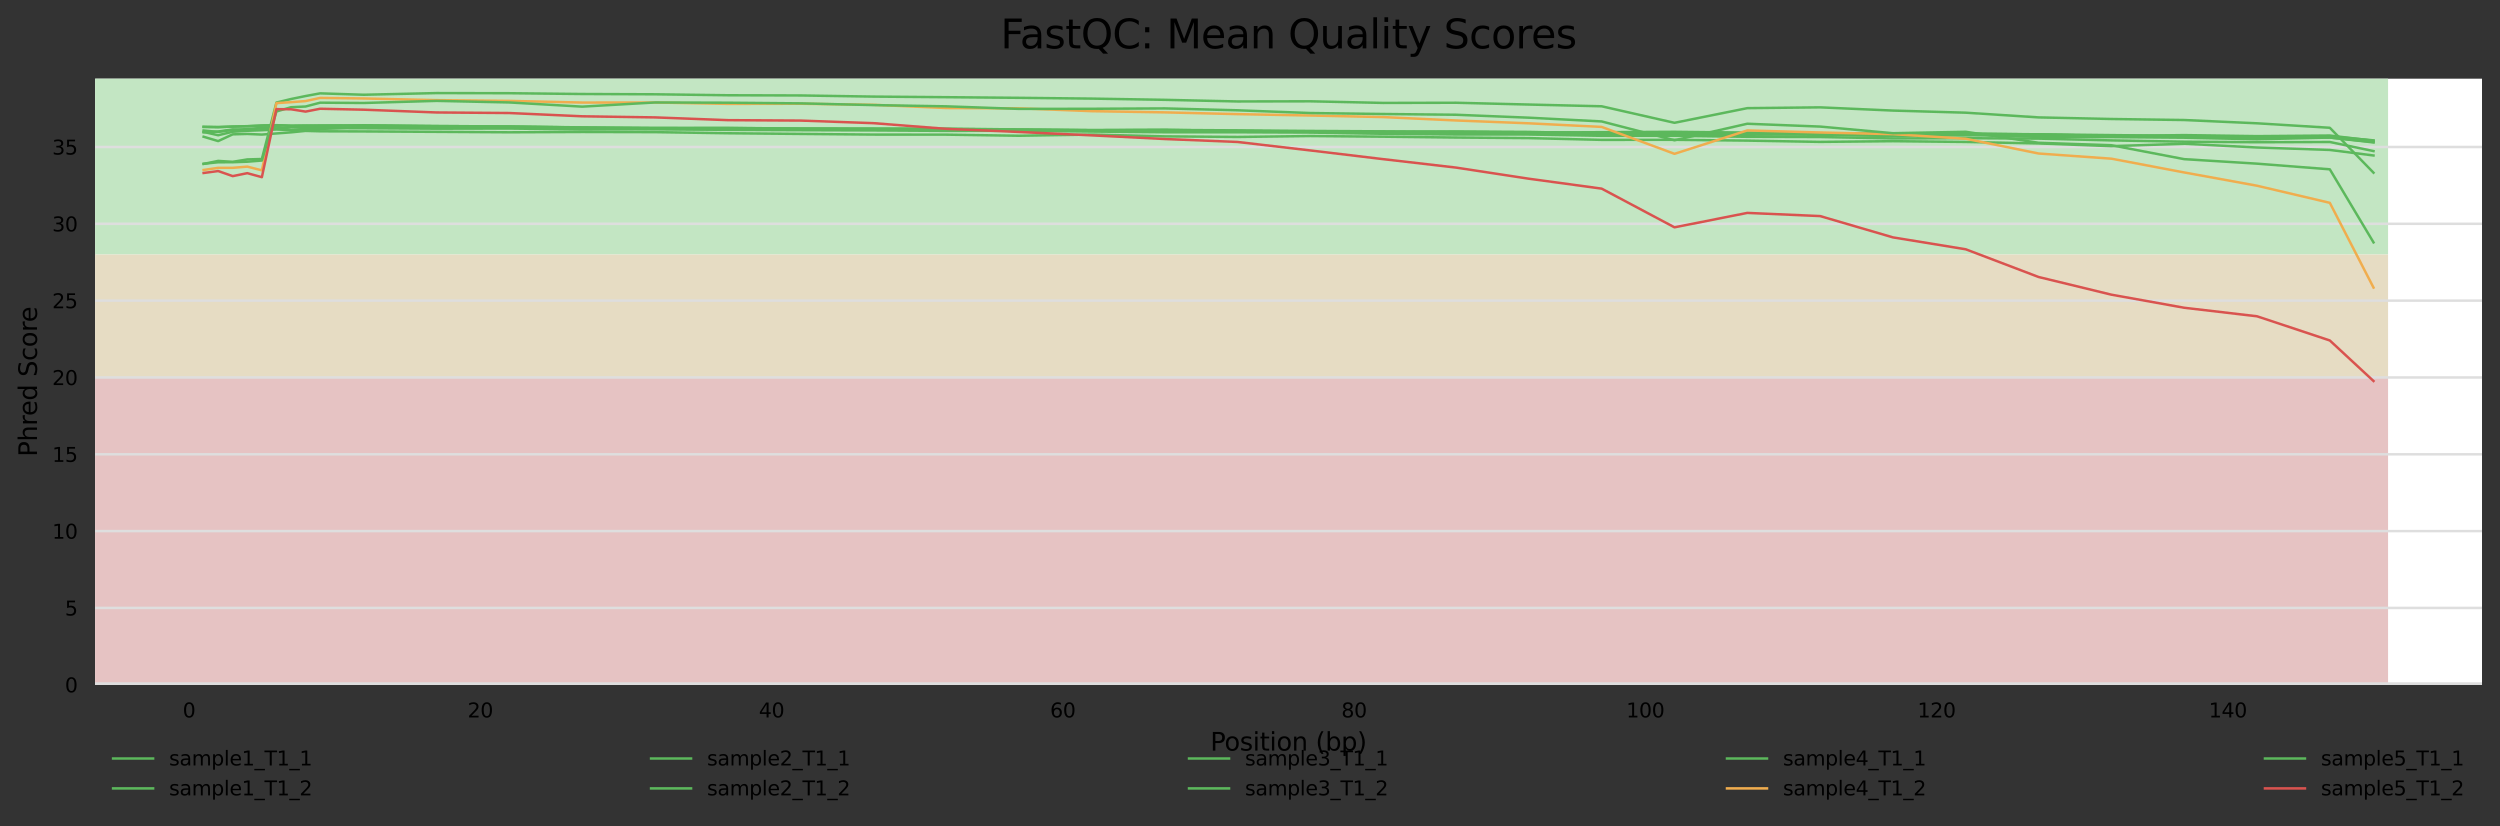<?xml version="1.0" encoding="utf-8" standalone="no"?>
<!DOCTYPE svg PUBLIC "-//W3C//DTD SVG 1.1//EN"
  "http://www.w3.org/Graphics/SVG/1.1/DTD/svg11.dtd">
<svg xmlns:xlink="http://www.w3.org/1999/xlink" width="1000.318pt" height="330.542pt" viewBox="0 0 1000.318 330.542" xmlns="http://www.w3.org/2000/svg" version="1.1">
 <rect x="0" y="0" width="1000.318" height="330.542" fill="#333333" stroke="none"/>
 <defs>
  <style type="text/css">*{stroke-linejoin: round; stroke-linecap: butt}</style>
 </defs>
 <g id="figure_1">
  <g id="axes_1">
   <g id="patch_1">
    <path d="M 38.058 273.99 
L 993.118 273.99 
L 993.118 31.483 
L 38.058 31.483 
z
" style="fill: #ffffff"/>
   </g>
   <g id="patch_2">
    <path d="M 38.058 101.851 
L 955.533 101.851 
L 955.533 -340.793 
L 38.058 -340.793 
z
" clip-path="url(#pce9a6b5a0e)" style="fill: #c3e6c3"/>
   </g>
   <g id="patch_3">
    <path d="M 38.058 151.033 
L 955.533 151.033 
L 955.533 101.851 
L 38.058 101.851 
z
" clip-path="url(#pce9a6b5a0e)" style="fill: #e6dcc3"/>
   </g>
   <g id="patch_4">
    <path d="M 38.058 273.99 
L 955.533 273.99 
L 955.533 151.033 
L 38.058 151.033 
z
" clip-path="url(#pce9a6b5a0e)" style="fill: #e6c3c3"/>
   </g>
   <g id="matplotlib.axis_1">
    <g id="xtick_1">
     <g id="text_1">
      <!-- 0 -->
      <g transform="translate(73.098 287.069) scale(0.08 -0.08)">
       <defs>
        <path id="DejaVuSans-30" d="M 2034 4250 
Q 1547 4250 1301 3770 
Q 1056 3291 1056 2328 
Q 1056 1369 1301 889 
Q 1547 409 2034 409 
Q 2525 409 2770 889 
Q 3016 1369 3016 2328 
Q 3016 3291 2770 3770 
Q 2525 4250 2034 4250 
z
M 2034 4750 
Q 2819 4750 3233 4129 
Q 3647 3509 3647 2328 
Q 3647 1150 3233 529 
Q 2819 -91 2034 -91 
Q 1250 -91 836 529 
Q 422 1150 422 2328 
Q 422 3509 836 4129 
Q 1250 4750 2034 4750 
z
" transform="scale(0.016)"/>
       </defs>
       <use xlink:href="#DejaVuSans-30"/>
      </g>
     </g>
    </g>
    <g id="xtick_2">
     <g id="text_2">
      <!-- 20 -->
      <g transform="translate(187.095 287.069) scale(0.08 -0.08)">
       <defs>
        <path id="DejaVuSans-32" d="M 1228 531 
L 3431 531 
L 3431 0 
L 469 0 
L 469 531 
Q 828 903 1448 1529 
Q 2069 2156 2228 2338 
Q 2531 2678 2651 2914 
Q 2772 3150 2772 3378 
Q 2772 3750 2511 3984 
Q 2250 4219 1831 4219 
Q 1534 4219 1204 4116 
Q 875 4013 500 3803 
L 500 4441 
Q 881 4594 1212 4672 
Q 1544 4750 1819 4750 
Q 2544 4750 2975 4387 
Q 3406 4025 3406 3419 
Q 3406 3131 3298 2873 
Q 3191 2616 2906 2266 
Q 2828 2175 2409 1742 
Q 1991 1309 1228 531 
z
" transform="scale(0.016)"/>
       </defs>
       <use xlink:href="#DejaVuSans-32"/>
       <use xlink:href="#DejaVuSans-30" x="63.623"/>
      </g>
     </g>
    </g>
    <g id="xtick_3">
     <g id="text_3">
      <!-- 40 -->
      <g transform="translate(303.636 287.069) scale(0.08 -0.08)">
       <defs>
        <path id="DejaVuSans-34" d="M 2419 4116 
L 825 1625 
L 2419 1625 
L 2419 4116 
z
M 2253 4666 
L 3047 4666 
L 3047 1625 
L 3713 1625 
L 3713 1100 
L 3047 1100 
L 3047 0 
L 2419 0 
L 2419 1100 
L 313 1100 
L 313 1709 
L 2253 4666 
z
" transform="scale(0.016)"/>
       </defs>
       <use xlink:href="#DejaVuSans-34"/>
       <use xlink:href="#DejaVuSans-30" x="63.623"/>
      </g>
     </g>
    </g>
    <g id="xtick_4">
     <g id="text_4">
      <!-- 60 -->
      <g transform="translate(420.178 287.069) scale(0.08 -0.08)">
       <defs>
        <path id="DejaVuSans-36" d="M 2113 2584 
Q 1688 2584 1439 2293 
Q 1191 2003 1191 1497 
Q 1191 994 1439 701 
Q 1688 409 2113 409 
Q 2538 409 2786 701 
Q 3034 994 3034 1497 
Q 3034 2003 2786 2293 
Q 2538 2584 2113 2584 
z
M 3366 4563 
L 3366 3988 
Q 3128 4100 2886 4159 
Q 2644 4219 2406 4219 
Q 1781 4219 1451 3797 
Q 1122 3375 1075 2522 
Q 1259 2794 1537 2939 
Q 1816 3084 2150 3084 
Q 2853 3084 3261 2657 
Q 3669 2231 3669 1497 
Q 3669 778 3244 343 
Q 2819 -91 2113 -91 
Q 1303 -91 875 529 
Q 447 1150 447 2328 
Q 447 3434 972 4092 
Q 1497 4750 2381 4750 
Q 2619 4750 2861 4703 
Q 3103 4656 3366 4563 
z
" transform="scale(0.016)"/>
       </defs>
       <use xlink:href="#DejaVuSans-36"/>
       <use xlink:href="#DejaVuSans-30" x="63.623"/>
      </g>
     </g>
    </g>
    <g id="xtick_5">
     <g id="text_5">
      <!-- 80 -->
      <g transform="translate(536.72 287.069) scale(0.08 -0.08)">
       <defs>
        <path id="DejaVuSans-38" d="M 2034 2216 
Q 1584 2216 1326 1975 
Q 1069 1734 1069 1313 
Q 1069 891 1326 650 
Q 1584 409 2034 409 
Q 2484 409 2743 651 
Q 3003 894 3003 1313 
Q 3003 1734 2745 1975 
Q 2488 2216 2034 2216 
z
M 1403 2484 
Q 997 2584 770 2862 
Q 544 3141 544 3541 
Q 544 4100 942 4425 
Q 1341 4750 2034 4750 
Q 2731 4750 3128 4425 
Q 3525 4100 3525 3541 
Q 3525 3141 3298 2862 
Q 3072 2584 2669 2484 
Q 3125 2378 3379 2068 
Q 3634 1759 3634 1313 
Q 3634 634 3220 271 
Q 2806 -91 2034 -91 
Q 1263 -91 848 271 
Q 434 634 434 1313 
Q 434 1759 690 2068 
Q 947 2378 1403 2484 
z
M 1172 3481 
Q 1172 3119 1398 2916 
Q 1625 2713 2034 2713 
Q 2441 2713 2670 2916 
Q 2900 3119 2900 3481 
Q 2900 3844 2670 4047 
Q 2441 4250 2034 4250 
Q 1625 4250 1398 4047 
Q 1172 3844 1172 3481 
z
" transform="scale(0.016)"/>
       </defs>
       <use xlink:href="#DejaVuSans-38"/>
       <use xlink:href="#DejaVuSans-30" x="63.623"/>
      </g>
     </g>
    </g>
    <g id="xtick_6">
     <g id="text_6">
      <!-- 100 -->
      <g transform="translate(650.717 287.069) scale(0.08 -0.08)">
       <defs>
        <path id="DejaVuSans-31" d="M 794 531 
L 1825 531 
L 1825 4091 
L 703 3866 
L 703 4441 
L 1819 4666 
L 2450 4666 
L 2450 531 
L 3481 531 
L 3481 0 
L 794 0 
L 794 531 
z
" transform="scale(0.016)"/>
       </defs>
       <use xlink:href="#DejaVuSans-31"/>
       <use xlink:href="#DejaVuSans-30" x="63.623"/>
       <use xlink:href="#DejaVuSans-30" x="127.246"/>
      </g>
     </g>
    </g>
    <g id="xtick_7">
     <g id="text_7">
      <!-- 120 -->
      <g transform="translate(767.259 287.069) scale(0.08 -0.08)">
       <use xlink:href="#DejaVuSans-31"/>
       <use xlink:href="#DejaVuSans-32" x="63.623"/>
       <use xlink:href="#DejaVuSans-30" x="127.246"/>
      </g>
     </g>
    </g>
    <g id="xtick_8">
     <g id="text_8">
      <!-- 140 -->
      <g transform="translate(883.8 287.069) scale(0.08 -0.08)">
       <use xlink:href="#DejaVuSans-31"/>
       <use xlink:href="#DejaVuSans-34" x="63.623"/>
       <use xlink:href="#DejaVuSans-30" x="127.246"/>
      </g>
     </g>
    </g>
    <g id="text_9">
     <!-- Position (bp) -->
     <g transform="translate(484.285 300.331) scale(0.1 -0.1)">
      <defs>
       <path id="DejaVuSans-50" d="M 1259 4147 
L 1259 2394 
L 2053 2394 
Q 2494 2394 2734 2622 
Q 2975 2850 2975 3272 
Q 2975 3691 2734 3919 
Q 2494 4147 2053 4147 
L 1259 4147 
z
M 628 4666 
L 2053 4666 
Q 2838 4666 3239 4311 
Q 3641 3956 3641 3272 
Q 3641 2581 3239 2228 
Q 2838 1875 2053 1875 
L 1259 1875 
L 1259 0 
L 628 0 
L 628 4666 
z
" transform="scale(0.016)"/>
       <path id="DejaVuSans-6f" d="M 1959 3097 
Q 1497 3097 1228 2736 
Q 959 2375 959 1747 
Q 959 1119 1226 758 
Q 1494 397 1959 397 
Q 2419 397 2687 759 
Q 2956 1122 2956 1747 
Q 2956 2369 2687 2733 
Q 2419 3097 1959 3097 
z
M 1959 3584 
Q 2709 3584 3137 3096 
Q 3566 2609 3566 1747 
Q 3566 888 3137 398 
Q 2709 -91 1959 -91 
Q 1206 -91 779 398 
Q 353 888 353 1747 
Q 353 2609 779 3096 
Q 1206 3584 1959 3584 
z
" transform="scale(0.016)"/>
       <path id="DejaVuSans-73" d="M 2834 3397 
L 2834 2853 
Q 2591 2978 2328 3040 
Q 2066 3103 1784 3103 
Q 1356 3103 1142 2972 
Q 928 2841 928 2578 
Q 928 2378 1081 2264 
Q 1234 2150 1697 2047 
L 1894 2003 
Q 2506 1872 2764 1633 
Q 3022 1394 3022 966 
Q 3022 478 2636 193 
Q 2250 -91 1575 -91 
Q 1294 -91 989 -36 
Q 684 19 347 128 
L 347 722 
Q 666 556 975 473 
Q 1284 391 1588 391 
Q 1994 391 2212 530 
Q 2431 669 2431 922 
Q 2431 1156 2273 1281 
Q 2116 1406 1581 1522 
L 1381 1569 
Q 847 1681 609 1914 
Q 372 2147 372 2553 
Q 372 3047 722 3315 
Q 1072 3584 1716 3584 
Q 2034 3584 2315 3537 
Q 2597 3491 2834 3397 
z
" transform="scale(0.016)"/>
       <path id="DejaVuSans-69" d="M 603 3500 
L 1178 3500 
L 1178 0 
L 603 0 
L 603 3500 
z
M 603 4863 
L 1178 4863 
L 1178 4134 
L 603 4134 
L 603 4863 
z
" transform="scale(0.016)"/>
       <path id="DejaVuSans-74" d="M 1172 4494 
L 1172 3500 
L 2356 3500 
L 2356 3053 
L 1172 3053 
L 1172 1153 
Q 1172 725 1289 603 
Q 1406 481 1766 481 
L 2356 481 
L 2356 0 
L 1766 0 
Q 1100 0 847 248 
Q 594 497 594 1153 
L 594 3053 
L 172 3053 
L 172 3500 
L 594 3500 
L 594 4494 
L 1172 4494 
z
" transform="scale(0.016)"/>
       <path id="DejaVuSans-6e" d="M 3513 2113 
L 3513 0 
L 2938 0 
L 2938 2094 
Q 2938 2591 2744 2837 
Q 2550 3084 2163 3084 
Q 1697 3084 1428 2787 
Q 1159 2491 1159 1978 
L 1159 0 
L 581 0 
L 581 3500 
L 1159 3500 
L 1159 2956 
Q 1366 3272 1645 3428 
Q 1925 3584 2291 3584 
Q 2894 3584 3203 3211 
Q 3513 2838 3513 2113 
z
" transform="scale(0.016)"/>
       <path id="DejaVuSans-20" transform="scale(0.016)"/>
       <path id="DejaVuSans-28" d="M 1984 4856 
Q 1566 4138 1362 3434 
Q 1159 2731 1159 2009 
Q 1159 1288 1364 580 
Q 1569 -128 1984 -844 
L 1484 -844 
Q 1016 -109 783 600 
Q 550 1309 550 2009 
Q 550 2706 781 3412 
Q 1013 4119 1484 4856 
L 1984 4856 
z
" transform="scale(0.016)"/>
       <path id="DejaVuSans-62" d="M 3116 1747 
Q 3116 2381 2855 2742 
Q 2594 3103 2138 3103 
Q 1681 3103 1420 2742 
Q 1159 2381 1159 1747 
Q 1159 1113 1420 752 
Q 1681 391 2138 391 
Q 2594 391 2855 752 
Q 3116 1113 3116 1747 
z
M 1159 2969 
Q 1341 3281 1617 3432 
Q 1894 3584 2278 3584 
Q 2916 3584 3314 3078 
Q 3713 2572 3713 1747 
Q 3713 922 3314 415 
Q 2916 -91 2278 -91 
Q 1894 -91 1617 61 
Q 1341 213 1159 525 
L 1159 0 
L 581 0 
L 581 4863 
L 1159 4863 
L 1159 2969 
z
" transform="scale(0.016)"/>
       <path id="DejaVuSans-70" d="M 1159 525 
L 1159 -1331 
L 581 -1331 
L 581 3500 
L 1159 3500 
L 1159 2969 
Q 1341 3281 1617 3432 
Q 1894 3584 2278 3584 
Q 2916 3584 3314 3078 
Q 3713 2572 3713 1747 
Q 3713 922 3314 415 
Q 2916 -91 2278 -91 
Q 1894 -91 1617 61 
Q 1341 213 1159 525 
z
M 3116 1747 
Q 3116 2381 2855 2742 
Q 2594 3103 2138 3103 
Q 1681 3103 1420 2742 
Q 1159 2381 1159 1747 
Q 1159 1113 1420 752 
Q 1681 391 2138 391 
Q 2594 391 2855 752 
Q 3116 1113 3116 1747 
z
" transform="scale(0.016)"/>
       <path id="DejaVuSans-29" d="M 513 4856 
L 1013 4856 
Q 1481 4119 1714 3412 
Q 1947 2706 1947 2009 
Q 1947 1309 1714 600 
Q 1481 -109 1013 -844 
L 513 -844 
Q 928 -128 1133 580 
Q 1338 1288 1338 2009 
Q 1338 2731 1133 3434 
Q 928 4138 513 4856 
z
" transform="scale(0.016)"/>
      </defs>
      <use xlink:href="#DejaVuSans-50"/>
      <use xlink:href="#DejaVuSans-6f" x="56.678"/>
      <use xlink:href="#DejaVuSans-73" x="117.859"/>
      <use xlink:href="#DejaVuSans-69" x="169.959"/>
      <use xlink:href="#DejaVuSans-74" x="197.742"/>
      <use xlink:href="#DejaVuSans-69" x="236.951"/>
      <use xlink:href="#DejaVuSans-6f" x="264.734"/>
      <use xlink:href="#DejaVuSans-6e" x="325.916"/>
      <use xlink:href="#DejaVuSans-20" x="389.295"/>
      <use xlink:href="#DejaVuSans-28" x="421.082"/>
      <use xlink:href="#DejaVuSans-62" x="460.096"/>
      <use xlink:href="#DejaVuSans-70" x="523.572"/>
      <use xlink:href="#DejaVuSans-29" x="587.049"/>
     </g>
    </g>
   </g>
   <g id="matplotlib.axis_2">
    <g id="ytick_1">
     <g id="line2d_1">
      <path d="M 38.058 273.99 
L 993.118 273.99 
" clip-path="url(#pce9a6b5a0e)" style="fill: none; stroke: #dedede; stroke-linecap: square"/>
     </g>
     <g id="text_10">
      <!-- 0 -->
      <g transform="translate(25.968 277.029) scale(0.08 -0.08)">
       <use xlink:href="#DejaVuSans-30"/>
      </g>
     </g>
    </g>
    <g id="ytick_2">
     <g id="line2d_2">
      <path d="M 38.058 243.251 
L 993.118 243.251 
" clip-path="url(#pce9a6b5a0e)" style="fill: none; stroke: #dedede; stroke-linecap: square"/>
     </g>
     <g id="text_11">
      <!-- 5 -->
      <g transform="translate(25.968 246.29) scale(0.08 -0.08)">
       <defs>
        <path id="DejaVuSans-35" d="M 691 4666 
L 3169 4666 
L 3169 4134 
L 1269 4134 
L 1269 2991 
Q 1406 3038 1543 3061 
Q 1681 3084 1819 3084 
Q 2600 3084 3056 2656 
Q 3513 2228 3513 1497 
Q 3513 744 3044 326 
Q 2575 -91 1722 -91 
Q 1428 -91 1123 -41 
Q 819 9 494 109 
L 494 744 
Q 775 591 1075 516 
Q 1375 441 1709 441 
Q 2250 441 2565 725 
Q 2881 1009 2881 1497 
Q 2881 1984 2565 2268 
Q 2250 2553 1709 2553 
Q 1456 2553 1204 2497 
Q 953 2441 691 2322 
L 691 4666 
z
" transform="scale(0.016)"/>
       </defs>
       <use xlink:href="#DejaVuSans-35"/>
      </g>
     </g>
    </g>
    <g id="ytick_3">
     <g id="line2d_3">
      <path d="M 38.058 212.512 
L 993.118 212.512 
" clip-path="url(#pce9a6b5a0e)" style="fill: none; stroke: #dedede; stroke-linecap: square"/>
     </g>
     <g id="text_12">
      <!-- 10 -->
      <g transform="translate(20.878 215.551) scale(0.08 -0.08)">
       <use xlink:href="#DejaVuSans-31"/>
       <use xlink:href="#DejaVuSans-30" x="63.623"/>
      </g>
     </g>
    </g>
    <g id="ytick_4">
     <g id="line2d_4">
      <path d="M 38.058 181.773 
L 993.118 181.773 
" clip-path="url(#pce9a6b5a0e)" style="fill: none; stroke: #dedede; stroke-linecap: square"/>
     </g>
     <g id="text_13">
      <!-- 15 -->
      <g transform="translate(20.878 184.812) scale(0.08 -0.08)">
       <use xlink:href="#DejaVuSans-31"/>
       <use xlink:href="#DejaVuSans-35" x="63.623"/>
      </g>
     </g>
    </g>
    <g id="ytick_5">
     <g id="line2d_5">
      <path d="M 38.058 151.033 
L 993.118 151.033 
" clip-path="url(#pce9a6b5a0e)" style="fill: none; stroke: #dedede; stroke-linecap: square"/>
     </g>
     <g id="text_14">
      <!-- 20 -->
      <g transform="translate(20.878 154.073) scale(0.08 -0.08)">
       <use xlink:href="#DejaVuSans-32"/>
       <use xlink:href="#DejaVuSans-30" x="63.623"/>
      </g>
     </g>
    </g>
    <g id="ytick_6">
     <g id="line2d_6">
      <path d="M 38.058 120.294 
L 993.118 120.294 
" clip-path="url(#pce9a6b5a0e)" style="fill: none; stroke: #dedede; stroke-linecap: square"/>
     </g>
     <g id="text_15">
      <!-- 25 -->
      <g transform="translate(20.878 123.334) scale(0.08 -0.08)">
       <use xlink:href="#DejaVuSans-32"/>
       <use xlink:href="#DejaVuSans-35" x="63.623"/>
      </g>
     </g>
    </g>
    <g id="ytick_7">
     <g id="line2d_7">
      <path d="M 38.058 89.555 
L 993.118 89.555 
" clip-path="url(#pce9a6b5a0e)" style="fill: none; stroke: #dedede; stroke-linecap: square"/>
     </g>
     <g id="text_16">
      <!-- 30 -->
      <g transform="translate(20.878 92.594) scale(0.08 -0.08)">
       <defs>
        <path id="DejaVuSans-33" d="M 2597 2516 
Q 3050 2419 3304 2112 
Q 3559 1806 3559 1356 
Q 3559 666 3084 287 
Q 2609 -91 1734 -91 
Q 1441 -91 1130 -33 
Q 819 25 488 141 
L 488 750 
Q 750 597 1062 519 
Q 1375 441 1716 441 
Q 2309 441 2620 675 
Q 2931 909 2931 1356 
Q 2931 1769 2642 2001 
Q 2353 2234 1838 2234 
L 1294 2234 
L 1294 2753 
L 1863 2753 
Q 2328 2753 2575 2939 
Q 2822 3125 2822 3475 
Q 2822 3834 2567 4026 
Q 2313 4219 1838 4219 
Q 1578 4219 1281 4162 
Q 984 4106 628 3988 
L 628 4550 
Q 988 4650 1302 4700 
Q 1616 4750 1894 4750 
Q 2613 4750 3031 4423 
Q 3450 4097 3450 3541 
Q 3450 3153 3228 2886 
Q 3006 2619 2597 2516 
z
" transform="scale(0.016)"/>
       </defs>
       <use xlink:href="#DejaVuSans-33"/>
       <use xlink:href="#DejaVuSans-30" x="63.623"/>
      </g>
     </g>
    </g>
    <g id="ytick_8">
     <g id="line2d_8">
      <path d="M 38.058 58.816 
L 993.118 58.816 
" clip-path="url(#pce9a6b5a0e)" style="fill: none; stroke: #dedede; stroke-linecap: square"/>
     </g>
     <g id="text_17">
      <!-- 35 -->
      <g transform="translate(20.878 61.855) scale(0.08 -0.08)">
       <use xlink:href="#DejaVuSans-33"/>
       <use xlink:href="#DejaVuSans-35" x="63.623"/>
      </g>
     </g>
    </g>
    <g id="text_18">
     <!-- Phred Score -->
     <g transform="translate(14.798 182.705) rotate(-90) scale(0.1 -0.1)">
      <defs>
       <path id="DejaVuSans-68" d="M 3513 2113 
L 3513 0 
L 2938 0 
L 2938 2094 
Q 2938 2591 2744 2837 
Q 2550 3084 2163 3084 
Q 1697 3084 1428 2787 
Q 1159 2491 1159 1978 
L 1159 0 
L 581 0 
L 581 4863 
L 1159 4863 
L 1159 2956 
Q 1366 3272 1645 3428 
Q 1925 3584 2291 3584 
Q 2894 3584 3203 3211 
Q 3513 2838 3513 2113 
z
" transform="scale(0.016)"/>
       <path id="DejaVuSans-72" d="M 2631 2963 
Q 2534 3019 2420 3045 
Q 2306 3072 2169 3072 
Q 1681 3072 1420 2755 
Q 1159 2438 1159 1844 
L 1159 0 
L 581 0 
L 581 3500 
L 1159 3500 
L 1159 2956 
Q 1341 3275 1631 3429 
Q 1922 3584 2338 3584 
Q 2397 3584 2469 3576 
Q 2541 3569 2628 3553 
L 2631 2963 
z
" transform="scale(0.016)"/>
       <path id="DejaVuSans-65" d="M 3597 1894 
L 3597 1613 
L 953 1613 
Q 991 1019 1311 708 
Q 1631 397 2203 397 
Q 2534 397 2845 478 
Q 3156 559 3463 722 
L 3463 178 
Q 3153 47 2828 -22 
Q 2503 -91 2169 -91 
Q 1331 -91 842 396 
Q 353 884 353 1716 
Q 353 2575 817 3079 
Q 1281 3584 2069 3584 
Q 2775 3584 3186 3129 
Q 3597 2675 3597 1894 
z
M 3022 2063 
Q 3016 2534 2758 2815 
Q 2500 3097 2075 3097 
Q 1594 3097 1305 2825 
Q 1016 2553 972 2059 
L 3022 2063 
z
" transform="scale(0.016)"/>
       <path id="DejaVuSans-64" d="M 2906 2969 
L 2906 4863 
L 3481 4863 
L 3481 0 
L 2906 0 
L 2906 525 
Q 2725 213 2448 61 
Q 2172 -91 1784 -91 
Q 1150 -91 751 415 
Q 353 922 353 1747 
Q 353 2572 751 3078 
Q 1150 3584 1784 3584 
Q 2172 3584 2448 3432 
Q 2725 3281 2906 2969 
z
M 947 1747 
Q 947 1113 1208 752 
Q 1469 391 1925 391 
Q 2381 391 2643 752 
Q 2906 1113 2906 1747 
Q 2906 2381 2643 2742 
Q 2381 3103 1925 3103 
Q 1469 3103 1208 2742 
Q 947 2381 947 1747 
z
" transform="scale(0.016)"/>
       <path id="DejaVuSans-53" d="M 3425 4513 
L 3425 3897 
Q 3066 4069 2747 4153 
Q 2428 4238 2131 4238 
Q 1616 4238 1336 4038 
Q 1056 3838 1056 3469 
Q 1056 3159 1242 3001 
Q 1428 2844 1947 2747 
L 2328 2669 
Q 3034 2534 3370 2195 
Q 3706 1856 3706 1288 
Q 3706 609 3251 259 
Q 2797 -91 1919 -91 
Q 1588 -91 1214 -16 
Q 841 59 441 206 
L 441 856 
Q 825 641 1194 531 
Q 1563 422 1919 422 
Q 2459 422 2753 634 
Q 3047 847 3047 1241 
Q 3047 1584 2836 1778 
Q 2625 1972 2144 2069 
L 1759 2144 
Q 1053 2284 737 2584 
Q 422 2884 422 3419 
Q 422 4038 858 4394 
Q 1294 4750 2059 4750 
Q 2388 4750 2728 4690 
Q 3069 4631 3425 4513 
z
" transform="scale(0.016)"/>
       <path id="DejaVuSans-63" d="M 3122 3366 
L 3122 2828 
Q 2878 2963 2633 3030 
Q 2388 3097 2138 3097 
Q 1578 3097 1268 2742 
Q 959 2388 959 1747 
Q 959 1106 1268 751 
Q 1578 397 2138 397 
Q 2388 397 2633 464 
Q 2878 531 3122 666 
L 3122 134 
Q 2881 22 2623 -34 
Q 2366 -91 2075 -91 
Q 1284 -91 818 406 
Q 353 903 353 1747 
Q 353 2603 823 3093 
Q 1294 3584 2113 3584 
Q 2378 3584 2631 3529 
Q 2884 3475 3122 3366 
z
" transform="scale(0.016)"/>
      </defs>
      <use xlink:href="#DejaVuSans-50"/>
      <use xlink:href="#DejaVuSans-68" x="60.303"/>
      <use xlink:href="#DejaVuSans-72" x="123.682"/>
      <use xlink:href="#DejaVuSans-65" x="162.545"/>
      <use xlink:href="#DejaVuSans-64" x="224.068"/>
      <use xlink:href="#DejaVuSans-20" x="287.545"/>
      <use xlink:href="#DejaVuSans-53" x="319.332"/>
      <use xlink:href="#DejaVuSans-63" x="382.809"/>
      <use xlink:href="#DejaVuSans-6f" x="437.789"/>
      <use xlink:href="#DejaVuSans-72" x="498.971"/>
      <use xlink:href="#DejaVuSans-65" x="537.834"/>
     </g>
    </g>
   </g>
   <g id="line2d_9">
    <path d="M 81.47 50.738 
L 87.297 50.869 
L 93.124 50.657 
L 98.951 50.523 
L 104.778 50.191 
L 110.605 50.112 
L 116.432 50.269 
L 122.26 50.246 
L 128.087 50.379 
L 145.568 50.118 
L 174.703 50.418 
L 203.839 50.61 
L 232.974 50.965 
L 262.11 51.187 
L 291.245 51.218 
L 320.381 51.444 
L 349.516 51.514 
L 378.652 51.644 
L 407.787 51.791 
L 436.922 52.129 
L 466.058 51.989 
L 495.193 52.157 
L 524.329 52.387 
L 553.464 52.551 
L 582.6 52.745 
L 611.735 53.03 
L 640.871 52.892 
L 670.006 52.736 
L 699.141 53.071 
L 728.277 53.291 
L 757.412 53.671 
L 786.548 53.548 
L 815.683 53.727 
L 844.819 54.06 
L 873.954 54.36 
L 903.09 54.691 
L 932.225 54.527 
L 949.706 56.17 
" clip-path="url(#pce9a6b5a0e)" style="fill: none; stroke: #5cb85c; stroke-linecap: square"/>
   </g>
   <g id="line2d_10">
    <path d="M 81.47 52.79 
L 87.297 54.111 
L 93.124 52.714 
L 98.951 52.325 
L 104.778 52.11 
L 110.605 51.814 
L 116.432 52.063 
L 122.26 51.739 
L 128.087 51.254 
L 145.568 51.308 
L 174.703 51.491 
L 203.839 51.426 
L 232.974 51.816 
L 262.11 51.675 
L 291.245 51.962 
L 320.381 52.089 
L 349.516 52.189 
L 378.652 52.375 
L 407.787 52.314 
L 436.922 52.642 
L 466.058 52.926 
L 495.193 52.928 
L 524.329 53.053 
L 553.464 53.535 
L 582.6 53.807 
L 611.735 53.824 
L 640.871 54.344 
L 670.006 54.338 
L 699.141 54.74 
L 728.277 54.827 
L 757.412 55.389 
L 786.548 55.291 
L 815.683 55.469 
L 844.819 56.176 
L 873.954 56.695 
L 903.09 56.917 
L 932.225 56.814 
L 949.706 60.452 
" clip-path="url(#pce9a6b5a0e)" style="fill: none; stroke: #5cb85c; stroke-linecap: square"/>
   </g>
   <g id="line2d_11">
    <path d="M 81.47 50.789 
L 87.297 50.849 
L 93.124 50.635 
L 98.951 50.481 
L 104.778 50.288 
L 110.605 50.075 
L 116.432 50.364 
L 122.26 50.265 
L 128.087 50.166 
L 145.568 50.198 
L 174.703 50.473 
L 203.839 50.57 
L 232.974 51.038 
L 262.11 51.242 
L 291.245 51.207 
L 320.381 51.413 
L 349.516 51.459 
L 378.652 51.468 
L 407.787 51.796 
L 436.922 52.011 
L 466.058 51.922 
L 495.193 52.434 
L 524.329 52.644 
L 553.464 52.782 
L 582.6 52.62 
L 611.735 52.775 
L 640.871 53.383 
L 670.006 53.523 
L 699.141 53.519 
L 728.277 53.953 
L 757.412 54.28 
L 786.548 54.169 
L 815.683 53.895 
L 844.819 54.307 
L 873.954 54.672 
L 903.09 54.867 
L 932.225 55.035 
L 949.706 56.993 
" clip-path="url(#pce9a6b5a0e)" style="fill: none; stroke: #5cb85c; stroke-linecap: square"/>
   </g>
   <g id="line2d_12">
    <path d="M 81.47 52.955 
L 87.297 52.62 
L 93.124 51.792 
L 98.951 52.123 
L 104.778 51.134 
L 110.605 51.358 
L 116.432 50.994 
L 122.26 50.813 
L 128.087 51.094 
L 145.568 51.012 
L 174.703 51.041 
L 203.839 51.116 
L 232.974 51.471 
L 262.11 51.505 
L 291.245 51.693 
L 320.381 51.757 
L 349.516 51.807 
L 378.652 52.08 
L 407.787 52.091 
L 436.922 52.179 
L 466.058 52.49 
L 495.193 52.6 
L 524.329 52.714 
L 553.464 52.795 
L 582.6 53.137 
L 611.735 53.572 
L 640.871 53.643 
L 670.006 53.967 
L 699.141 53.929 
L 728.277 53.697 
L 757.412 54.485 
L 786.548 53.831 
L 815.683 54.796 
L 844.819 54.853 
L 873.954 55.103 
L 903.09 55.729 
L 932.225 55.041 
L 949.706 56.837 
" clip-path="url(#pce9a6b5a0e)" style="fill: none; stroke: #5cb85c; stroke-linecap: square"/>
   </g>
   <g id="line2d_13">
    <path d="M 81.47 52.206 
L 87.297 52.785 
L 93.124 51.981 
L 98.951 51.642 
L 104.778 51.161 
L 110.605 50.568 
L 116.432 52.162 
L 122.26 51.471 
L 128.087 51.615 
L 145.568 50.81 
L 174.703 50.952 
L 203.839 50.954 
L 232.974 51.35 
L 262.11 51.626 
L 291.245 51.58 
L 320.381 51.689 
L 349.516 51.702 
L 378.652 51.93 
L 407.787 52.181 
L 436.922 52.18 
L 466.058 52.289 
L 495.193 52.442 
L 524.329 52.562 
L 553.464 52.851 
L 582.6 52.846 
L 611.735 52.919 
L 640.871 53.214 
L 670.006 52.952 
L 699.141 53.239 
L 728.277 53.412 
L 757.412 53.363 
L 786.548 53.402 
L 815.683 53.794 
L 844.819 54.44 
L 873.954 54.058 
L 903.09 54.472 
L 932.225 54.227 
L 949.706 56.312 
" clip-path="url(#pce9a6b5a0e)" style="fill: none; stroke: #5cb85c; stroke-linecap: square"/>
   </g>
   <g id="line2d_14">
    <path d="M 81.47 54.718 
L 87.297 56.455 
L 93.124 53.752 
L 98.951 53.599 
L 104.778 53.846 
L 110.605 53.395 
L 116.432 52.957 
L 122.26 52.378 
L 128.087 52.533 
L 145.568 52.592 
L 174.703 52.758 
L 203.839 52.935 
L 232.974 52.808 
L 262.11 52.876 
L 291.245 53.316 
L 320.381 53.589 
L 349.516 53.85 
L 378.652 53.877 
L 407.787 54.32 
L 436.922 53.838 
L 466.058 54.561 
L 495.193 54.802 
L 524.329 54.434 
L 553.464 54.695 
L 582.6 55.033 
L 611.735 55.263 
L 640.871 55.967 
L 670.006 55.939 
L 699.141 56.264 
L 728.277 56.775 
L 757.412 56.488 
L 786.548 56.799 
L 815.683 57.393 
L 844.819 58.48 
L 873.954 57.519 
L 903.09 59.019 
L 932.225 59.998 
L 949.706 62.216 
" clip-path="url(#pce9a6b5a0e)" style="fill: none; stroke: #5cb85c; stroke-linecap: square"/>
   </g>
   <g id="line2d_15">
    <path d="M 81.47 65.586 
L 87.297 64.379 
L 93.124 64.746 
L 98.951 63.788 
L 104.778 63.619 
L 110.605 41.032 
L 116.432 39.623 
L 122.26 38.428 
L 128.087 37.352 
L 145.568 37.912 
L 174.703 37.243 
L 203.839 37.298 
L 232.974 37.613 
L 262.11 37.728 
L 291.245 38.113 
L 320.381 38.195 
L 349.516 38.653 
L 378.652 38.888 
L 407.787 39.141 
L 436.922 39.456 
L 466.058 39.942 
L 495.193 40.596 
L 524.329 40.534 
L 553.464 41.181 
L 582.6 41.111 
L 611.735 41.83 
L 640.871 42.528 
L 670.006 49.137 
L 699.141 43.275 
L 728.277 42.954 
L 757.412 44.244 
L 786.548 45.089 
L 815.683 46.974 
L 844.819 47.614 
L 873.954 48.025 
L 903.09 49.335 
L 932.225 51.126 
L 949.706 69.102 
" clip-path="url(#pce9a6b5a0e)" style="fill: none; stroke: #5cb85c; stroke-linecap: square"/>
   </g>
   <g id="line2d_16">
    <path d="M 81.47 68.014 
L 87.297 67.16 
L 93.124 67.153 
L 98.951 66.673 
L 104.778 68.157 
L 110.605 41.262 
L 116.432 40.889 
L 122.26 40.441 
L 128.087 39.178 
L 145.568 39.399 
L 174.703 40.065 
L 203.839 40.364 
L 232.974 41.038 
L 262.11 41.011 
L 291.245 41.572 
L 320.381 41.512 
L 349.516 41.93 
L 378.652 43.23 
L 407.787 43.354 
L 436.922 44.487 
L 466.058 44.962 
L 495.193 45.668 
L 524.329 46.223 
L 553.464 46.847 
L 582.6 48.204 
L 611.735 49.34 
L 640.871 50.785 
L 670.006 61.555 
L 699.141 52.187 
L 728.277 53.011 
L 757.412 53.68 
L 786.548 55.524 
L 815.683 61.42 
L 844.819 63.493 
L 873.954 69.001 
L 903.09 74.315 
L 932.225 81.158 
L 949.706 115.071 
" clip-path="url(#pce9a6b5a0e)" style="fill: none; stroke: #f0ad4e; stroke-linecap: square"/>
   </g>
   <g id="line2d_17">
    <path d="M 81.47 65.523 
L 87.297 64.931 
L 93.124 64.908 
L 98.951 64.703 
L 104.778 64.239 
L 110.605 44.614 
L 116.432 42.898 
L 122.26 42.62 
L 128.087 41.085 
L 145.568 41.207 
L 174.703 40.365 
L 203.839 40.998 
L 232.974 42.672 
L 262.11 41 
L 291.245 41.095 
L 320.381 41.359 
L 349.516 42.051 
L 378.652 42.547 
L 407.787 43.575 
L 436.922 43.523 
L 466.058 43.376 
L 495.193 44.129 
L 524.329 45.227 
L 553.464 45.613 
L 582.6 45.915 
L 611.735 47.089 
L 640.871 48.591 
L 670.006 56.132 
L 699.141 49.511 
L 728.277 50.647 
L 757.412 53.296 
L 786.548 52.728 
L 815.683 57.125 
L 844.819 58.121 
L 873.954 63.683 
L 903.09 65.483 
L 932.225 67.753 
L 949.706 96.988 
" clip-path="url(#pce9a6b5a0e)" style="fill: none; stroke: #5cb85c; stroke-linecap: square"/>
   </g>
   <g id="line2d_18">
    <path d="M 81.47 69.217 
L 87.297 68.44 
L 93.124 70.472 
L 98.951 69.289 
L 104.778 70.89 
L 110.605 43.665 
L 116.432 43.728 
L 122.26 44.655 
L 128.087 43.515 
L 145.568 43.892 
L 174.703 45 
L 203.839 45.226 
L 232.974 46.533 
L 262.11 46.974 
L 291.245 48.074 
L 320.381 48.249 
L 349.516 49.283 
L 378.652 51.554 
L 407.787 52.814 
L 436.922 54.167 
L 466.058 55.63 
L 495.193 56.807 
L 524.329 60.202 
L 553.464 63.684 
L 582.6 67.058 
L 611.735 71.511 
L 640.871 75.48 
L 670.006 90.96 
L 699.141 85.187 
L 728.277 86.461 
L 757.412 94.984 
L 786.548 99.75 
L 815.683 110.832 
L 844.819 117.907 
L 873.954 123.145 
L 903.09 126.556 
L 932.225 136.234 
L 949.706 152.453 
" clip-path="url(#pce9a6b5a0e)" style="fill: none; stroke: #d9534f; stroke-linecap: square"/>
   </g>
   <g id="line2d_19">
    <path d="M 38.058 273.99 
L 993.118 273.99 
" clip-path="url(#pce9a6b5a0e)" style="fill: none; stroke: #dedede; stroke-width: 2; stroke-linecap: square"/>
   </g>
   <g id="text_19">
    <!-- FastQC: Mean Quality Scores -->
    <g transform="translate(400.349 19.358) scale(0.16 -0.16)">
     <defs>
      <path id="DejaVuSans-46" d="M 628 4666 
L 3309 4666 
L 3309 4134 
L 1259 4134 
L 1259 2759 
L 3109 2759 
L 3109 2228 
L 1259 2228 
L 1259 0 
L 628 0 
L 628 4666 
z
" transform="scale(0.016)"/>
      <path id="DejaVuSans-61" d="M 2194 1759 
Q 1497 1759 1228 1600 
Q 959 1441 959 1056 
Q 959 750 1161 570 
Q 1363 391 1709 391 
Q 2188 391 2477 730 
Q 2766 1069 2766 1631 
L 2766 1759 
L 2194 1759 
z
M 3341 1997 
L 3341 0 
L 2766 0 
L 2766 531 
Q 2569 213 2275 61 
Q 1981 -91 1556 -91 
Q 1019 -91 701 211 
Q 384 513 384 1019 
Q 384 1609 779 1909 
Q 1175 2209 1959 2209 
L 2766 2209 
L 2766 2266 
Q 2766 2663 2505 2880 
Q 2244 3097 1772 3097 
Q 1472 3097 1187 3025 
Q 903 2953 641 2809 
L 641 3341 
Q 956 3463 1253 3523 
Q 1550 3584 1831 3584 
Q 2591 3584 2966 3190 
Q 3341 2797 3341 1997 
z
" transform="scale(0.016)"/>
      <path id="DejaVuSans-51" d="M 2522 4238 
Q 1834 4238 1429 3725 
Q 1025 3213 1025 2328 
Q 1025 1447 1429 934 
Q 1834 422 2522 422 
Q 3209 422 3611 934 
Q 4013 1447 4013 2328 
Q 4013 3213 3611 3725 
Q 3209 4238 2522 4238 
z
M 3406 84 
L 4238 -825 
L 3475 -825 
L 2784 -78 
Q 2681 -84 2626 -87 
Q 2572 -91 2522 -91 
Q 1538 -91 948 567 
Q 359 1225 359 2328 
Q 359 3434 948 4092 
Q 1538 4750 2522 4750 
Q 3503 4750 4090 4092 
Q 4678 3434 4678 2328 
Q 4678 1516 4351 937 
Q 4025 359 3406 84 
z
" transform="scale(0.016)"/>
      <path id="DejaVuSans-43" d="M 4122 4306 
L 4122 3641 
Q 3803 3938 3442 4084 
Q 3081 4231 2675 4231 
Q 1875 4231 1450 3742 
Q 1025 3253 1025 2328 
Q 1025 1406 1450 917 
Q 1875 428 2675 428 
Q 3081 428 3442 575 
Q 3803 722 4122 1019 
L 4122 359 
Q 3791 134 3420 21 
Q 3050 -91 2638 -91 
Q 1578 -91 968 557 
Q 359 1206 359 2328 
Q 359 3453 968 4101 
Q 1578 4750 2638 4750 
Q 3056 4750 3426 4639 
Q 3797 4528 4122 4306 
z
" transform="scale(0.016)"/>
      <path id="DejaVuSans-3a" d="M 750 794 
L 1409 794 
L 1409 0 
L 750 0 
L 750 794 
z
M 750 3309 
L 1409 3309 
L 1409 2516 
L 750 2516 
L 750 3309 
z
" transform="scale(0.016)"/>
      <path id="DejaVuSans-4d" d="M 628 4666 
L 1569 4666 
L 2759 1491 
L 3956 4666 
L 4897 4666 
L 4897 0 
L 4281 0 
L 4281 4097 
L 3078 897 
L 2444 897 
L 1241 4097 
L 1241 0 
L 628 0 
L 628 4666 
z
" transform="scale(0.016)"/>
      <path id="DejaVuSans-75" d="M 544 1381 
L 544 3500 
L 1119 3500 
L 1119 1403 
Q 1119 906 1312 657 
Q 1506 409 1894 409 
Q 2359 409 2629 706 
Q 2900 1003 2900 1516 
L 2900 3500 
L 3475 3500 
L 3475 0 
L 2900 0 
L 2900 538 
Q 2691 219 2414 64 
Q 2138 -91 1772 -91 
Q 1169 -91 856 284 
Q 544 659 544 1381 
z
M 1991 3584 
L 1991 3584 
z
" transform="scale(0.016)"/>
      <path id="DejaVuSans-6c" d="M 603 4863 
L 1178 4863 
L 1178 0 
L 603 0 
L 603 4863 
z
" transform="scale(0.016)"/>
      <path id="DejaVuSans-79" d="M 2059 -325 
Q 1816 -950 1584 -1140 
Q 1353 -1331 966 -1331 
L 506 -1331 
L 506 -850 
L 844 -850 
Q 1081 -850 1212 -737 
Q 1344 -625 1503 -206 
L 1606 56 
L 191 3500 
L 800 3500 
L 1894 763 
L 2988 3500 
L 3597 3500 
L 2059 -325 
z
" transform="scale(0.016)"/>
     </defs>
     <use xlink:href="#DejaVuSans-46"/>
     <use xlink:href="#DejaVuSans-61" x="48.395"/>
     <use xlink:href="#DejaVuSans-73" x="109.674"/>
     <use xlink:href="#DejaVuSans-74" x="161.773"/>
     <use xlink:href="#DejaVuSans-51" x="200.982"/>
     <use xlink:href="#DejaVuSans-43" x="279.693"/>
     <use xlink:href="#DejaVuSans-3a" x="349.518"/>
     <use xlink:href="#DejaVuSans-20" x="383.209"/>
     <use xlink:href="#DejaVuSans-4d" x="414.996"/>
     <use xlink:href="#DejaVuSans-65" x="501.275"/>
     <use xlink:href="#DejaVuSans-61" x="562.799"/>
     <use xlink:href="#DejaVuSans-6e" x="624.078"/>
     <use xlink:href="#DejaVuSans-20" x="687.457"/>
     <use xlink:href="#DejaVuSans-51" x="719.244"/>
     <use xlink:href="#DejaVuSans-75" x="797.955"/>
     <use xlink:href="#DejaVuSans-61" x="861.334"/>
     <use xlink:href="#DejaVuSans-6c" x="922.613"/>
     <use xlink:href="#DejaVuSans-69" x="950.396"/>
     <use xlink:href="#DejaVuSans-74" x="978.18"/>
     <use xlink:href="#DejaVuSans-79" x="1017.389"/>
     <use xlink:href="#DejaVuSans-20" x="1076.568"/>
     <use xlink:href="#DejaVuSans-53" x="1108.355"/>
     <use xlink:href="#DejaVuSans-63" x="1171.832"/>
     <use xlink:href="#DejaVuSans-6f" x="1226.812"/>
     <use xlink:href="#DejaVuSans-72" x="1287.994"/>
     <use xlink:href="#DejaVuSans-65" x="1326.857"/>
     <use xlink:href="#DejaVuSans-73" x="1388.381"/>
    </g>
   </g>
   <g id="legend_1">
    <g id="line2d_20">
     <path d="M 45.258 303.49 
L 53.258 303.49 
L 61.258 303.49 
" style="fill: none; stroke: #5cb85c; stroke-linecap: square"/>
    </g>
    <g id="text_20">
     <!-- sample1_T1_1 -->
     <g transform="translate(67.658 306.29) scale(0.08 -0.08)">
      <defs>
       <path id="DejaVuSans-6d" d="M 3328 2828 
Q 3544 3216 3844 3400 
Q 4144 3584 4550 3584 
Q 5097 3584 5394 3201 
Q 5691 2819 5691 2113 
L 5691 0 
L 5113 0 
L 5113 2094 
Q 5113 2597 4934 2840 
Q 4756 3084 4391 3084 
Q 3944 3084 3684 2787 
Q 3425 2491 3425 1978 
L 3425 0 
L 2847 0 
L 2847 2094 
Q 2847 2600 2669 2842 
Q 2491 3084 2119 3084 
Q 1678 3084 1418 2786 
Q 1159 2488 1159 1978 
L 1159 0 
L 581 0 
L 581 3500 
L 1159 3500 
L 1159 2956 
Q 1356 3278 1631 3431 
Q 1906 3584 2284 3584 
Q 2666 3584 2933 3390 
Q 3200 3197 3328 2828 
z
" transform="scale(0.016)"/>
       <path id="DejaVuSans-5f" d="M 3263 -1063 
L 3263 -1509 
L -63 -1509 
L -63 -1063 
L 3263 -1063 
z
" transform="scale(0.016)"/>
       <path id="DejaVuSans-54" d="M -19 4666 
L 3928 4666 
L 3928 4134 
L 2272 4134 
L 2272 0 
L 1638 0 
L 1638 4134 
L -19 4134 
L -19 4666 
z
" transform="scale(0.016)"/>
      </defs>
      <use xlink:href="#DejaVuSans-73"/>
      <use xlink:href="#DejaVuSans-61" x="52.1"/>
      <use xlink:href="#DejaVuSans-6d" x="113.379"/>
      <use xlink:href="#DejaVuSans-70" x="210.791"/>
      <use xlink:href="#DejaVuSans-6c" x="274.268"/>
      <use xlink:href="#DejaVuSans-65" x="302.051"/>
      <use xlink:href="#DejaVuSans-31" x="363.574"/>
      <use xlink:href="#DejaVuSans-5f" x="427.197"/>
      <use xlink:href="#DejaVuSans-54" x="477.197"/>
      <use xlink:href="#DejaVuSans-31" x="538.281"/>
      <use xlink:href="#DejaVuSans-5f" x="601.904"/>
      <use xlink:href="#DejaVuSans-31" x="651.904"/>
     </g>
    </g>
    <g id="line2d_21">
     <path d="M 45.258 315.455 
L 53.258 315.455 
L 61.258 315.455 
" style="fill: none; stroke: #5cb85c; stroke-linecap: square"/>
    </g>
    <g id="text_21">
     <!-- sample1_T1_2 -->
     <g transform="translate(67.658 318.255) scale(0.08 -0.08)">
      <use xlink:href="#DejaVuSans-73"/>
      <use xlink:href="#DejaVuSans-61" x="52.1"/>
      <use xlink:href="#DejaVuSans-6d" x="113.379"/>
      <use xlink:href="#DejaVuSans-70" x="210.791"/>
      <use xlink:href="#DejaVuSans-6c" x="274.268"/>
      <use xlink:href="#DejaVuSans-65" x="302.051"/>
      <use xlink:href="#DejaVuSans-31" x="363.574"/>
      <use xlink:href="#DejaVuSans-5f" x="427.197"/>
      <use xlink:href="#DejaVuSans-54" x="477.197"/>
      <use xlink:href="#DejaVuSans-31" x="538.281"/>
      <use xlink:href="#DejaVuSans-5f" x="601.904"/>
      <use xlink:href="#DejaVuSans-32" x="651.904"/>
     </g>
    </g>
    <g id="line2d_22">
     <path d="M 260.512 303.49 
L 268.512 303.49 
L 276.512 303.49 
" style="fill: none; stroke: #5cb85c; stroke-linecap: square"/>
    </g>
    <g id="text_22">
     <!-- sample2_T1_1 -->
     <g transform="translate(282.913 306.29) scale(0.08 -0.08)">
      <use xlink:href="#DejaVuSans-73"/>
      <use xlink:href="#DejaVuSans-61" x="52.1"/>
      <use xlink:href="#DejaVuSans-6d" x="113.379"/>
      <use xlink:href="#DejaVuSans-70" x="210.791"/>
      <use xlink:href="#DejaVuSans-6c" x="274.268"/>
      <use xlink:href="#DejaVuSans-65" x="302.051"/>
      <use xlink:href="#DejaVuSans-32" x="363.574"/>
      <use xlink:href="#DejaVuSans-5f" x="427.197"/>
      <use xlink:href="#DejaVuSans-54" x="477.197"/>
      <use xlink:href="#DejaVuSans-31" x="538.281"/>
      <use xlink:href="#DejaVuSans-5f" x="601.904"/>
      <use xlink:href="#DejaVuSans-31" x="651.904"/>
     </g>
    </g>
    <g id="line2d_23">
     <path d="M 260.512 315.455 
L 268.512 315.455 
L 276.512 315.455 
" style="fill: none; stroke: #5cb85c; stroke-linecap: square"/>
    </g>
    <g id="text_23">
     <!-- sample2_T1_2 -->
     <g transform="translate(282.913 318.255) scale(0.08 -0.08)">
      <use xlink:href="#DejaVuSans-73"/>
      <use xlink:href="#DejaVuSans-61" x="52.1"/>
      <use xlink:href="#DejaVuSans-6d" x="113.379"/>
      <use xlink:href="#DejaVuSans-70" x="210.791"/>
      <use xlink:href="#DejaVuSans-6c" x="274.268"/>
      <use xlink:href="#DejaVuSans-65" x="302.051"/>
      <use xlink:href="#DejaVuSans-32" x="363.574"/>
      <use xlink:href="#DejaVuSans-5f" x="427.197"/>
      <use xlink:href="#DejaVuSans-54" x="477.197"/>
      <use xlink:href="#DejaVuSans-31" x="538.281"/>
      <use xlink:href="#DejaVuSans-5f" x="601.904"/>
      <use xlink:href="#DejaVuSans-32" x="651.904"/>
     </g>
    </g>
    <g id="line2d_24">
     <path d="M 475.767 303.49 
L 483.767 303.49 
L 491.767 303.49 
" style="fill: none; stroke: #5cb85c; stroke-linecap: square"/>
    </g>
    <g id="text_24">
     <!-- sample3_T1_1 -->
     <g transform="translate(498.167 306.29) scale(0.08 -0.08)">
      <use xlink:href="#DejaVuSans-73"/>
      <use xlink:href="#DejaVuSans-61" x="52.1"/>
      <use xlink:href="#DejaVuSans-6d" x="113.379"/>
      <use xlink:href="#DejaVuSans-70" x="210.791"/>
      <use xlink:href="#DejaVuSans-6c" x="274.268"/>
      <use xlink:href="#DejaVuSans-65" x="302.051"/>
      <use xlink:href="#DejaVuSans-33" x="363.574"/>
      <use xlink:href="#DejaVuSans-5f" x="427.197"/>
      <use xlink:href="#DejaVuSans-54" x="477.197"/>
      <use xlink:href="#DejaVuSans-31" x="538.281"/>
      <use xlink:href="#DejaVuSans-5f" x="601.904"/>
      <use xlink:href="#DejaVuSans-31" x="651.904"/>
     </g>
    </g>
    <g id="line2d_25">
     <path d="M 475.767 315.455 
L 483.767 315.455 
L 491.767 315.455 
" style="fill: none; stroke: #5cb85c; stroke-linecap: square"/>
    </g>
    <g id="text_25">
     <!-- sample3_T1_2 -->
     <g transform="translate(498.167 318.255) scale(0.08 -0.08)">
      <use xlink:href="#DejaVuSans-73"/>
      <use xlink:href="#DejaVuSans-61" x="52.1"/>
      <use xlink:href="#DejaVuSans-6d" x="113.379"/>
      <use xlink:href="#DejaVuSans-70" x="210.791"/>
      <use xlink:href="#DejaVuSans-6c" x="274.268"/>
      <use xlink:href="#DejaVuSans-65" x="302.051"/>
      <use xlink:href="#DejaVuSans-33" x="363.574"/>
      <use xlink:href="#DejaVuSans-5f" x="427.197"/>
      <use xlink:href="#DejaVuSans-54" x="477.197"/>
      <use xlink:href="#DejaVuSans-31" x="538.281"/>
      <use xlink:href="#DejaVuSans-5f" x="601.904"/>
      <use xlink:href="#DejaVuSans-32" x="651.904"/>
     </g>
    </g>
    <g id="line2d_26">
     <path d="M 691.021 303.49 
L 699.021 303.49 
L 707.021 303.49 
" style="fill: none; stroke: #5cb85c; stroke-linecap: square"/>
    </g>
    <g id="text_26">
     <!-- sample4_T1_1 -->
     <g transform="translate(713.421 306.29) scale(0.08 -0.08)">
      <use xlink:href="#DejaVuSans-73"/>
      <use xlink:href="#DejaVuSans-61" x="52.1"/>
      <use xlink:href="#DejaVuSans-6d" x="113.379"/>
      <use xlink:href="#DejaVuSans-70" x="210.791"/>
      <use xlink:href="#DejaVuSans-6c" x="274.268"/>
      <use xlink:href="#DejaVuSans-65" x="302.051"/>
      <use xlink:href="#DejaVuSans-34" x="363.574"/>
      <use xlink:href="#DejaVuSans-5f" x="427.197"/>
      <use xlink:href="#DejaVuSans-54" x="477.197"/>
      <use xlink:href="#DejaVuSans-31" x="538.281"/>
      <use xlink:href="#DejaVuSans-5f" x="601.904"/>
      <use xlink:href="#DejaVuSans-31" x="651.904"/>
     </g>
    </g>
    <g id="line2d_27">
     <path d="M 691.021 315.455 
L 699.021 315.455 
L 707.021 315.455 
" style="fill: none; stroke: #f0ad4e; stroke-linecap: square"/>
    </g>
    <g id="text_27">
     <!-- sample4_T1_2 -->
     <g transform="translate(713.421 318.255) scale(0.08 -0.08)">
      <use xlink:href="#DejaVuSans-73"/>
      <use xlink:href="#DejaVuSans-61" x="52.1"/>
      <use xlink:href="#DejaVuSans-6d" x="113.379"/>
      <use xlink:href="#DejaVuSans-70" x="210.791"/>
      <use xlink:href="#DejaVuSans-6c" x="274.268"/>
      <use xlink:href="#DejaVuSans-65" x="302.051"/>
      <use xlink:href="#DejaVuSans-34" x="363.574"/>
      <use xlink:href="#DejaVuSans-5f" x="427.197"/>
      <use xlink:href="#DejaVuSans-54" x="477.197"/>
      <use xlink:href="#DejaVuSans-31" x="538.281"/>
      <use xlink:href="#DejaVuSans-5f" x="601.904"/>
      <use xlink:href="#DejaVuSans-32" x="651.904"/>
     </g>
    </g>
    <g id="line2d_28">
     <path d="M 906.276 303.49 
L 914.276 303.49 
L 922.276 303.49 
" style="fill: none; stroke: #5cb85c; stroke-linecap: square"/>
    </g>
    <g id="text_28">
     <!-- sample5_T1_1 -->
     <g transform="translate(928.676 306.29) scale(0.08 -0.08)">
      <use xlink:href="#DejaVuSans-73"/>
      <use xlink:href="#DejaVuSans-61" x="52.1"/>
      <use xlink:href="#DejaVuSans-6d" x="113.379"/>
      <use xlink:href="#DejaVuSans-70" x="210.791"/>
      <use xlink:href="#DejaVuSans-6c" x="274.268"/>
      <use xlink:href="#DejaVuSans-65" x="302.051"/>
      <use xlink:href="#DejaVuSans-35" x="363.574"/>
      <use xlink:href="#DejaVuSans-5f" x="427.197"/>
      <use xlink:href="#DejaVuSans-54" x="477.197"/>
      <use xlink:href="#DejaVuSans-31" x="538.281"/>
      <use xlink:href="#DejaVuSans-5f" x="601.904"/>
      <use xlink:href="#DejaVuSans-31" x="651.904"/>
     </g>
    </g>
    <g id="line2d_29">
     <path d="M 906.276 315.455 
L 914.276 315.455 
L 922.276 315.455 
" style="fill: none; stroke: #d9534f; stroke-linecap: square"/>
    </g>
    <g id="text_29">
     <!-- sample5_T1_2 -->
     <g transform="translate(928.676 318.255) scale(0.08 -0.08)">
      <use xlink:href="#DejaVuSans-73"/>
      <use xlink:href="#DejaVuSans-61" x="52.1"/>
      <use xlink:href="#DejaVuSans-6d" x="113.379"/>
      <use xlink:href="#DejaVuSans-70" x="210.791"/>
      <use xlink:href="#DejaVuSans-6c" x="274.268"/>
      <use xlink:href="#DejaVuSans-65" x="302.051"/>
      <use xlink:href="#DejaVuSans-35" x="363.574"/>
      <use xlink:href="#DejaVuSans-5f" x="427.197"/>
      <use xlink:href="#DejaVuSans-54" x="477.197"/>
      <use xlink:href="#DejaVuSans-31" x="538.281"/>
      <use xlink:href="#DejaVuSans-5f" x="601.904"/>
      <use xlink:href="#DejaVuSans-32" x="651.904"/>
     </g>
    </g>
   </g>
  </g>
 </g>
 <defs>
  <clipPath id="pce9a6b5a0e">
   <rect x="38.058" y="31.483" width="955.06" height="242.507"/>
  </clipPath>
 </defs>
</svg>
